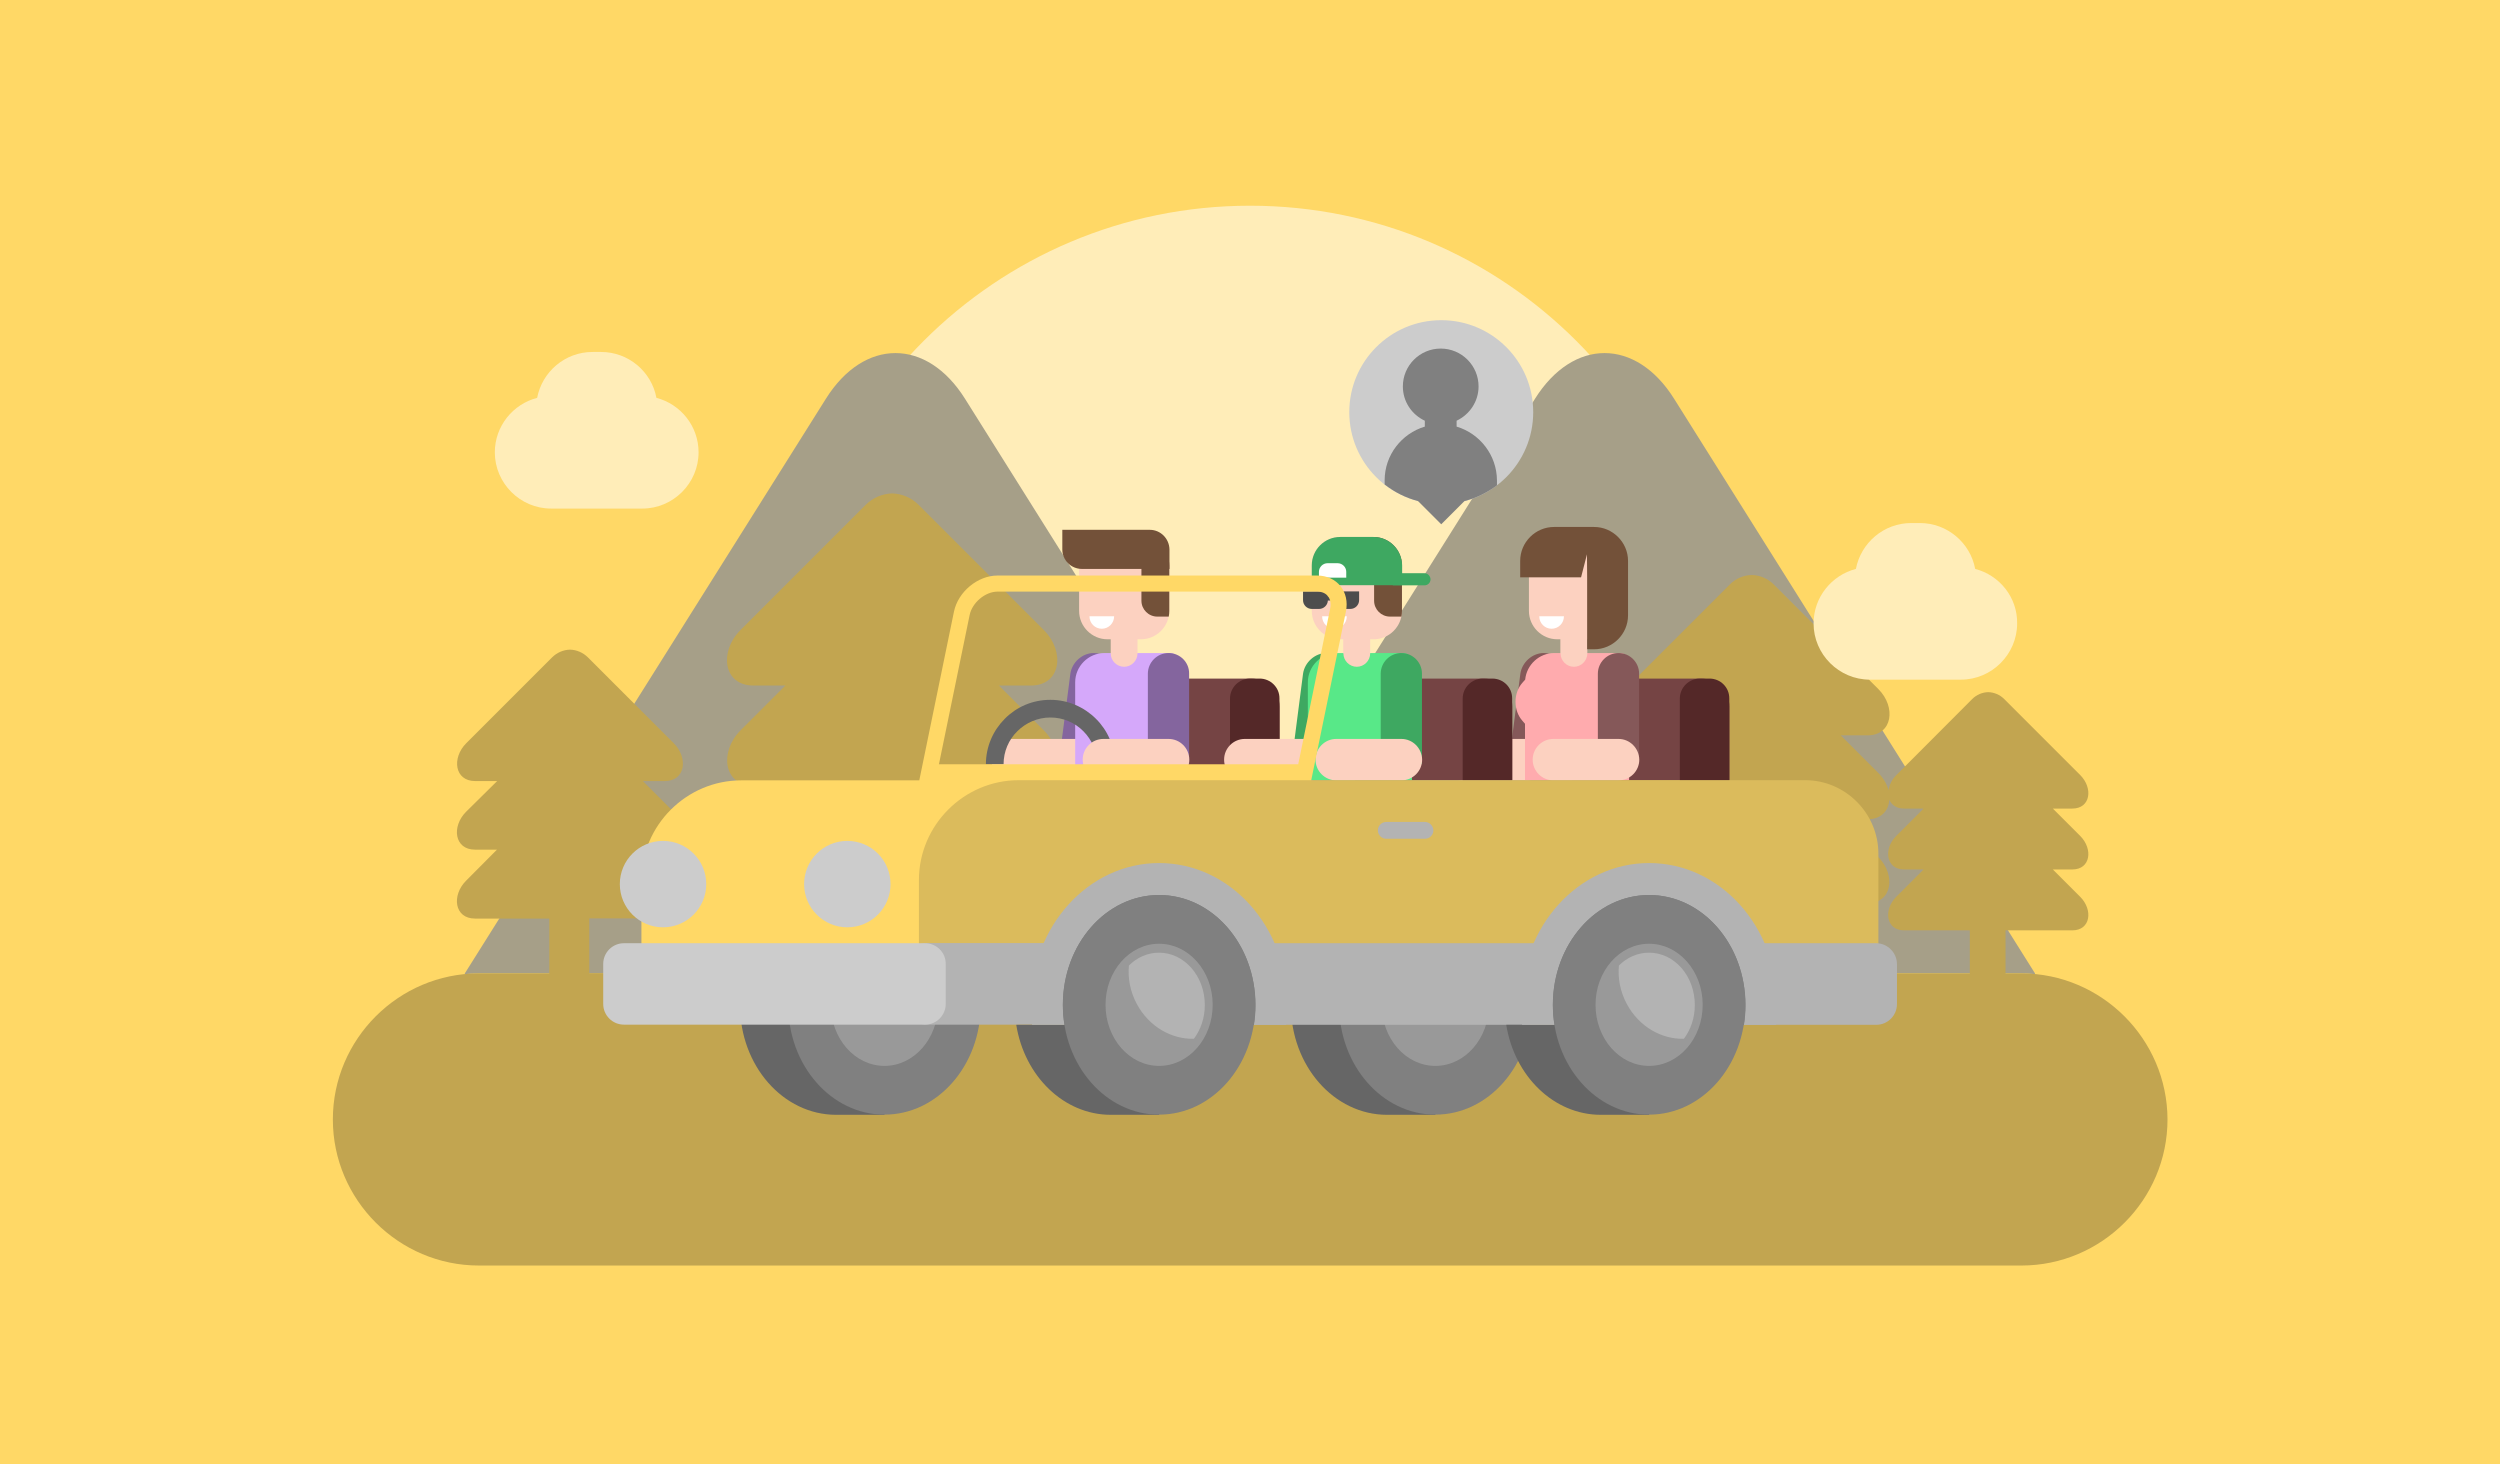 <svg width="1400" height="820" viewBox="0 0 1400 820" fill="none" xmlns="http://www.w3.org/2000/svg">
<path d="M1400 0H0V820H1400V0Z" fill="#FFD866"/>
<path d="M700 632C842.71 632 958.4 516.31 958.4 373.6C958.4 230.89 842.71 115.2 700 115.2C557.29 115.2 441.6 230.89 441.6 373.6C441.6 516.31 557.29 632 700 632Z" fill="#FFEDB8"/>
<path fill-rule="evenodd" clip-rule="evenodd" d="M859.6 223.3L657.4 545.1H1131.8C1134.4 545.1 1137 545.2 1139.6 545.5V545.1L937.5 223.3C916.1 189.2 881 189.2 859.6 223.3Z" fill="#A69F88"/>
<path fill-rule="evenodd" clip-rule="evenodd" d="M462.5 223.3L260.3 545.1V545.5C262.9 545.3 265.5 545.1 268.1 545.1H742.5L540.4 223.3C519 189.2 483.9 189.2 462.5 223.3Z" fill="#A69F88"/>
<path fill-rule="evenodd" clip-rule="evenodd" d="M1131.9 545.1H1123.1V521H1160.5C1170.8 521 1172.2 509.5 1164.9 502.2L1149.6 486.9H1160.5C1170.8 486.9 1172.2 475.4 1164.9 468.1L1149.6 452.8H1160.5C1170.8 452.8 1172.2 441.3 1164.9 434L1122.4 391.5C1119.9 389 1116.7 387.7 1113.4 387.6C1110.1 387.7 1106.9 389 1104.4 391.5L1062 434C1059.4 436.5 1058 439.6 1057.6 442.5C1056.7 439.2 1054.8 435.8 1051.9 432.9L1030.8 411.8H1045.8C1059.9 411.8 1061.9 395.9 1051.9 385.9L993.3 327.3C989.9 323.9 985.4 322.1 981 322C976.5 322.1 972.1 323.9 968.7 327.3L910 386C900 396 902 411.9 916.1 411.9H931.1L910 432.9C900 442.9 902 458.8 916.1 458.8H931.1L910 479.9C900 489.9 902 505.8 916.1 505.8H966.8V545.1H515.6V496.3H577.3C594.2 496.3 596.6 477.3 584.6 465.3L559.4 440.1H577.3C594.2 440.1 596.6 421.1 584.6 409.1L559.4 383.9H577.3C594.2 383.9 596.6 364.9 584.6 352.9L514.4 282.7C510.3 278.6 505 276.5 499.6 276.3C494.2 276.5 488.9 278.6 484.8 282.7L414.6 352.9C402.6 364.9 405 383.9 421.9 383.9H439.8L414.7 409C402.7 421 405.1 440 422 440H439.9L414.7 465.2C402.7 477.2 405.1 496.2 422 496.2H482.8V545H330V514.3H372.3C383.9 514.3 385.5 501.3 377.3 493.1L360 475.9H372.3C383.9 475.9 385.5 462.9 377.3 454.7L360 437.4H372.3C383.9 437.4 385.5 424.4 377.3 416.2L329.3 368.2C326.5 365.4 322.9 363.9 319.2 363.8C315.5 363.9 311.9 365.4 309.1 368.2L261.1 416.2C252.9 424.4 254.5 437.4 266.1 437.4H278.4L261 454.6C252.8 462.8 254.4 475.8 266 475.8H278.3L261 493.2C252.8 501.4 254.4 514.4 266 514.4H307.6V545.1H268.2C223.2 545.1 186.4 581.9 186.4 626.9C186.4 671.9 223.2 708.7 268.2 708.7H1132C1177 708.7 1213.8 671.9 1213.8 626.9C1213.7 581.9 1176.9 545.1 1131.9 545.1ZM1103.2 545.1H994.2V505.8H1045.7C1059.8 505.8 1061.8 489.9 1051.8 479.9L1030.7 458.8H1045.7C1053.6 458.8 1057.7 453.9 1058 447.8C1059.2 450.7 1062 452.8 1066.3 452.8H1077.2L1061.9 468.1C1054.6 475.4 1056.1 486.9 1066.3 486.9H1077.2L1061.9 502.2C1054.6 509.5 1056.1 521 1066.3 521H1103.1V545.1H1103.2Z" fill="#C2A550"/>
<path d="M807.1 282.3C835.543 282.3 858.6 259.243 858.6 230.8C858.6 202.357 835.543 179.3 807.1 179.3C778.657 179.3 755.6 202.357 755.6 230.8C755.6 259.243 778.657 282.3 807.1 282.3Z" fill="#CCCCCC"/>
<path fill-rule="evenodd" clip-rule="evenodd" d="M815.7 238.9V235.6C822.9 232.2 828 224.9 828 216.4C828 204.7 818.5 195.2 806.8 195.2C795.1 195.2 785.6 204.7 785.6 216.4C785.6 224.9 790.6 232.2 797.9 235.6V238.9C784.9 242.8 775.4 254.8 775.4 269V271.3C780.9 275.6 787.2 278.8 794.1 280.6L807.1 293.6L820.1 280.6C826.8 278.9 832.9 275.8 838.3 271.8V269C838.2 254.8 828.7 242.8 815.7 238.9Z" fill="#808080"/>
<path fill-rule="evenodd" clip-rule="evenodd" d="M952.6 380H896.2C887.5 380 880.4 387.1 880.4 395.8V436.9H968.5V395.8C968.5 387.1 961.4 380 952.6 380Z" fill="#754444"/>
<path fill-rule="evenodd" clip-rule="evenodd" d="M957.3 380H951.9C945.8 380 940.7 385 940.7 391.2V437H968.4V391.2C968.5 385 963.5 380 957.3 380Z" fill="#542828"/>
<path fill-rule="evenodd" clip-rule="evenodd" d="M864.5 365.7C858.1 365.7 852.3 370.9 851.4 377.3L843.7 436.9L868 427.8L874.6 377.2C875.3 370.9 870.8 365.7 864.5 365.7Z" fill="#855859"/>
<path fill-rule="evenodd" clip-rule="evenodd" d="M855.2 413.8H818.7C812.3 413.8 807.1 419 807.1 425.4C807.1 431.8 812.3 437 818.7 437H855.2C861.6 437 866.8 431.8 866.8 425.4C866.8 419 861.6 413.8 855.2 413.8Z" fill="#FCD1C0"/>
<path fill-rule="evenodd" clip-rule="evenodd" d="M890.8 300.7H872.1C863.3 300.7 856.2 307.9 856.2 316.6V342.1C856.2 350.9 863.4 358 872.1 358H890.8C899.6 358 906.7 350.8 906.7 342.1V316.6C906.7 307.9 899.6 300.7 890.8 300.7Z" fill="#FCD1C0"/>
<path fill-rule="evenodd" clip-rule="evenodd" d="M907.2 365.7H870.4C861.9 365.7 854.9 372.3 854.1 380.6L853.9 380.8L852.5 382.4C847.4 388.2 847.4 397.9 852.6 403.7L853.8 405.1L854 405.3V436.9H912.3V370.8C912.3 368 910 365.7 907.2 365.7Z" fill="#FFABAE"/>
<path fill-rule="evenodd" clip-rule="evenodd" d="M906.4 365.7C900 365.7 894.8 370.9 894.8 377.3V436.9L917.9 427.8V377.2C917.9 370.9 912.7 365.7 906.4 365.7Z" fill="#855859"/>
<path fill-rule="evenodd" clip-rule="evenodd" d="M873.9 365.9C873.9 370 877.3 373.4 881.4 373.4C885.5 373.4 888.9 370 888.9 365.9V350.7H873.8V365.9H873.9Z" fill="#FCD1C0"/>
<path fill-rule="evenodd" clip-rule="evenodd" d="M906.4 413.8H869.9C863.5 413.8 858.3 419 858.3 425.4C858.3 431.8 863.5 437 869.9 437H906.4C912.8 437 918 431.8 918 425.4C917.9 419 912.7 413.8 906.4 413.8Z" fill="#FCD1C0"/>
<path fill-rule="evenodd" clip-rule="evenodd" d="M862 345.2C862 349 865.1 352.1 868.9 352.1C872.7 352.1 875.8 349 875.8 345.2V345.1H862V345.2Z" fill="white"/>
<path fill-rule="evenodd" clip-rule="evenodd" d="M700.7 380H644.3C635.6 380 628.5 387.1 628.5 395.8V436.9H716.6V395.8C716.6 387.1 709.4 380 700.7 380Z" fill="#754444"/>
<path fill-rule="evenodd" clip-rule="evenodd" d="M705.4 380H700C693.9 380 688.8 385 688.8 391.2V437H716.5V391.2C716.6 385 711.5 380 705.4 380Z" fill="#542828"/>
<path fill-rule="evenodd" clip-rule="evenodd" d="M612.5 365.7C606.1 365.7 600.3 370.9 599.4 377.3L591.7 436.9L616 427.8L622.6 377.2C623.4 370.9 618.9 365.7 612.5 365.7Z" fill="#84659E"/>
<path fill-rule="evenodd" clip-rule="evenodd" d="M603.3 413.8H566.8C560.4 413.8 555.2 419 555.2 425.4C555.2 431.8 560.4 437 566.8 437H603.3C609.7 437 614.9 431.8 614.9 425.4C614.8 419 609.6 413.8 603.3 413.8Z" fill="#FCD1C0"/>
<path fill-rule="evenodd" clip-rule="evenodd" d="M638.9 300.7H620.2C611.4 300.7 604.3 307.9 604.3 316.6V342.1C604.3 350.9 611.5 358 620.2 358H638.9C647.7 358 654.8 350.8 654.8 342.1V316.6C654.8 307.9 647.7 300.7 638.9 300.7Z" fill="#FCD1C0"/>
<path fill-rule="evenodd" clip-rule="evenodd" d="M639.2 300.7V336.4C639.2 341.3 643.2 345.3 648.1 345.3H654.5C654.7 344.3 654.8 343.2 654.8 342.2V316.7C654.8 308 647.8 300.9 639.2 300.7Z" fill="#735139"/>
<path fill-rule="evenodd" clip-rule="evenodd" d="M655.3 365.7H618.5C609.5 365.7 602.1 373.1 602.1 382.1V436.9H660.4V370.8C660.4 368 658.1 365.7 655.3 365.7Z" fill="#D5A8FA"/>
<path fill-rule="evenodd" clip-rule="evenodd" d="M654.4 365.7C648 365.7 642.8 370.9 642.8 377.3V436.9L665.9 427.8V377.2C666 370.9 660.8 365.7 654.4 365.7Z" fill="#84659E"/>
<path fill-rule="evenodd" clip-rule="evenodd" d="M622 365.9C622 370 625.4 373.4 629.5 373.4C633.6 373.4 637 370 637 365.9V350.7H622V365.9Z" fill="#FCD1C0"/>
<path fill-rule="evenodd" clip-rule="evenodd" d="M610.1 345.2C610.1 349 613.2 352.1 617 352.1C620.8 352.1 623.9 349 623.9 345.2V345.1H610.2L610.1 345.2Z" fill="white"/>
<path fill-rule="evenodd" clip-rule="evenodd" d="M588.2 391.9C578.2 391.9 569.2 395.9 562.7 402.5C556.2 409 552.1 418 552.1 428H562C562 420.8 564.9 414.2 569.7 409.5C574.4 404.8 581 401.8 588.2 401.8C595.4 401.8 602 404.7 606.7 409.5C611.4 414.2 614.4 420.8 614.4 428H624.3C624.3 418 620.3 409 613.7 402.5C607.2 396 598.1 391.9 588.2 391.9Z" fill="#666666"/>
<path fill-rule="evenodd" clip-rule="evenodd" d="M654.4 413.8H617.9C611.5 413.8 606.3 419 606.3 425.4C606.3 431.8 611.5 437 617.9 437H654.4C660.8 437 666 431.8 666 425.4C666 419 660.8 413.8 654.4 413.8Z" fill="#FCD1C0"/>
<path fill-rule="evenodd" clip-rule="evenodd" d="M831 380H774.6C765.9 380 758.8 387.1 758.8 395.8V436.9H846.9V395.8C846.9 387.1 839.7 380 831 380Z" fill="#754444"/>
<path fill-rule="evenodd" clip-rule="evenodd" d="M835.7 380H830.3C824.2 380 819.1 385 819.1 391.2V437H846.8V391.2C846.9 385 841.9 380 835.7 380Z" fill="#542828"/>
<path fill-rule="evenodd" clip-rule="evenodd" d="M742.8 365.7C736.4 365.7 730.6 370.9 729.7 377.3L722 436.9L746.3 427.8L752.9 377.2C753.7 370.9 749.2 365.7 742.8 365.7Z" fill="#3EA861"/>
<path fill-rule="evenodd" clip-rule="evenodd" d="M733.6 413.8H697.1C690.7 413.8 685.5 419 685.5 425.4C685.5 431.8 690.7 437 697.1 437H733.6C740 437 745.2 431.8 745.2 425.4C745.2 419 740 413.8 733.6 413.8Z" fill="#FCD1C0"/>
<path fill-rule="evenodd" clip-rule="evenodd" d="M769.2 300.7H750.5C741.7 300.7 734.6 307.9 734.6 316.6V342.1C734.6 350.9 741.8 358 750.5 358H769.2C778 358 785.1 350.8 785.1 342.1V316.6C785.1 307.9 778 300.7 769.2 300.7Z" fill="#FCD1C0"/>
<path fill-rule="evenodd" clip-rule="evenodd" d="M769.5 300.7V336.4C769.5 341.3 773.5 345.3 778.4 345.3H784.8C785 344.3 785.1 343.2 785.1 342.2V316.7C785.1 308 778.1 300.9 769.5 300.7Z" fill="#735139"/>
<path fill-rule="evenodd" clip-rule="evenodd" d="M769.2 300.7H750.5C741.7 300.7 734.6 307.9 734.6 316.6V327.7H785.2V316.6C785.1 307.9 778 300.7 769.2 300.7Z" fill="#3EA861"/>
<path fill-rule="evenodd" clip-rule="evenodd" d="M785.6 365.7H748.8C739.8 365.7 732.4 373.1 732.4 382.1V436.9H790.7V370.8C790.7 368 788.4 365.7 785.6 365.7Z" fill="#58E888"/>
<path fill-rule="evenodd" clip-rule="evenodd" d="M784.8 365.7C778.4 365.7 773.2 370.9 773.2 377.3V436.9L796.3 427.8V377.2C796.3 370.9 791.1 365.7 784.8 365.7Z" fill="#3EA861"/>
<path fill-rule="evenodd" clip-rule="evenodd" d="M752.3 365.9C752.3 370 755.7 373.4 759.8 373.4C763.9 373.4 767.3 370 767.3 365.9V350.7H752.2V365.9H752.3Z" fill="#FCD1C0"/>
<path fill-rule="evenodd" clip-rule="evenodd" d="M797.7 321H780V327.8H797.7C799.6 327.8 801.1 326.3 801.1 324.4C801 322.5 799.5 321 797.7 321Z" fill="#3EA861"/>
<path fill-rule="evenodd" clip-rule="evenodd" d="M749.1 315.4H743.4C740.8 315.4 738.6 317.6 738.6 320.2V323.5H753.9V320.2C753.9 317.6 751.7 315.4 749.1 315.4Z" fill="white"/>
<path fill-rule="evenodd" clip-rule="evenodd" d="M784.8 413.8H748.3C741.9 413.8 736.7 419 736.7 425.4C736.7 431.8 741.9 437 748.3 437H784.8C791.2 437 796.4 431.8 796.4 425.4C796.3 419 791.1 413.8 784.8 413.8Z" fill="#FCD1C0"/>
<path fill-rule="evenodd" clip-rule="evenodd" d="M747.2 334H743.6V331.2H729.7V336.1C729.7 338.8 731.9 341 734.6 341H738.7C741.3 341 743.5 338.9 743.6 336.3H747.2C747.3 338.9 749.5 341 752.1 341H756.2C758.9 341 761.1 338.8 761.1 336.1V331.2H747.2V334Z" fill="#4D4D4D"/>
<path fill-rule="evenodd" clip-rule="evenodd" d="M740.4 345.2C740.4 349 743.5 352.1 747.3 352.1C751.1 352.1 754.2 349 754.2 345.2V345.1H740.5L740.4 345.2Z" fill="white"/>
<path fill-rule="evenodd" clip-rule="evenodd" d="M803.8 509.4V501.2H776.8C747 501.2 722.9 528.8 722.9 562.8C722.9 596.8 747 624.3 776.8 624.3H803.8V616.1C819.9 605.5 830.8 585.6 830.8 562.8C830.7 540 819.9 520.1 803.8 509.4Z" fill="#666666"/>
<path d="M803.8 624.2C833.568 624.2 857.7 596.666 857.7 562.7C857.7 528.735 833.568 501.2 803.8 501.2C774.032 501.2 749.9 528.735 749.9 562.7C749.9 596.666 774.032 624.2 803.8 624.2Z" fill="#808080"/>
<path d="M803.8 596.9C820.369 596.9 833.8 581.588 833.8 562.7C833.8 543.812 820.369 528.5 803.8 528.5C787.231 528.5 773.8 543.812 773.8 562.7C773.8 581.588 787.231 596.9 803.8 596.9Z" fill="#999999"/>
<path fill-rule="evenodd" clip-rule="evenodd" d="M495.3 509.4V501.2H468.3C438.5 501.2 414.4 528.8 414.4 562.8C414.4 596.8 438.5 624.3 468.3 624.3H495.3V616.1C511.4 605.5 522.3 585.6 522.3 562.8C522.3 540 511.4 520.1 495.3 509.4Z" fill="#666666"/>
<path d="M495.3 624.2C525.068 624.2 549.2 596.666 549.2 562.7C549.2 528.735 525.068 501.2 495.3 501.2C465.532 501.2 441.4 528.735 441.4 562.7C441.4 596.666 465.532 624.2 495.3 624.2Z" fill="#808080"/>
<path d="M495.3 596.9C511.869 596.9 525.3 581.588 525.3 562.7C525.3 543.812 511.869 528.5 495.3 528.5C478.731 528.5 465.3 543.812 465.3 562.7C465.3 581.588 478.731 596.9 495.3 596.9Z" fill="#999999"/>
<path fill-rule="evenodd" clip-rule="evenodd" d="M737.6 322.3H558.6C547.5 322.3 536.5 331.4 534.2 342.6L514.8 437H415.1C384.4 437 359.2 462.2 359.2 492.9V548.8H734.3V436.9L753.7 342.5C756 331.4 748.7 322.3 737.6 322.3ZM744.9 340.8L727 428H525.8L543 344.4C544.4 337.6 551.6 331.3 558.7 331.3H737.6C743.2 331.3 746 335.4 744.9 340.8Z" fill="#FFD866"/>
<path fill-rule="evenodd" clip-rule="evenodd" d="M1010.9 436.9H570.5C539.8 436.9 514.6 462.1 514.6 492.8V548.7H1051.9V477.9C1051.8 455.4 1033.4 436.9 1010.9 436.9Z" fill="#DBBB5C"/>
<path fill-rule="evenodd" clip-rule="evenodd" d="M519 528.2C512.6 528.2 507.3 533.4 507.3 539.8V562.2C507.3 568.6 512.5 573.8 519 573.8H596C595.4 570.2 595.1 566.5 595.1 562.6C595.1 549.8 598.5 537.9 604.4 528.1H519V528.2Z" fill="#B3B3B3"/>
<path fill-rule="evenodd" clip-rule="evenodd" d="M1050.6 528.2H693.8C699.7 538 703.1 549.9 703.1 562.7C703.1 566.5 702.8 570.2 702.2 573.9H1050.7C1057.1 573.9 1062.3 568.7 1062.3 562.3V539.9C1062.3 533.5 1057 528.2 1050.6 528.2Z" fill="#B3B3B3"/>
<path fill-rule="evenodd" clip-rule="evenodd" d="M518 528.2H349.4C343 528.2 337.8 533.4 337.8 539.8V562.2C337.8 568.6 343 573.8 349.4 573.8H518C524.4 573.8 529.6 568.6 529.6 562.2V539.8C529.7 533.5 524.5 528.2 518 528.2Z" fill="#CCCCCC"/>
<path d="M371.3 519.3C384.665 519.3 395.5 508.465 395.5 495.1C395.5 481.735 384.665 470.9 371.3 470.9C357.935 470.9 347.1 481.735 347.1 495.1C347.1 508.465 357.935 519.3 371.3 519.3Z" fill="#CCCCCC"/>
<path d="M474.5 519.3C487.865 519.3 498.7 508.465 498.7 495.1C498.7 481.735 487.865 470.9 474.5 470.9C461.135 470.9 450.3 481.735 450.3 495.1C450.3 508.465 461.135 519.3 474.5 519.3Z" fill="#CCCCCC"/>
<path fill-rule="evenodd" clip-rule="evenodd" d="M622.1 624.3H649.1V616.1C662.5 607.2 672.3 592 675.2 573.9H569.1C573.7 602.6 595.7 624.3 622.1 624.3Z" fill="#666666"/>
<path fill-rule="evenodd" clip-rule="evenodd" d="M649.1 483.3C609.4 483.3 577.3 518.9 577.3 562.7C577.3 566.5 577.5 570.2 578 573.9H720.2C720.7 570.3 720.9 566.5 720.9 562.7C720.9 518.9 688.8 483.3 649.1 483.3Z" fill="#B3B3B3"/>
<path d="M649.1 624.2C678.868 624.2 703 596.666 703 562.7C703 528.735 678.868 501.2 649.1 501.2C619.332 501.2 595.2 528.735 595.2 562.7C595.2 596.666 619.332 624.2 649.1 624.2Z" fill="#808080"/>
<path fill-rule="evenodd" clip-rule="evenodd" d="M649.1 501.2C619.3 501.2 595.2 528.8 595.2 562.8C595.2 566.6 595.5 570.3 596.1 574H702.2C702.8 570.4 703.1 566.7 703.1 562.8C703 528.7 678.9 501.2 649.1 501.2Z" fill="#808080"/>
<path d="M649.1 596.9C665.669 596.9 679.1 581.588 679.1 562.7C679.1 543.812 665.669 528.5 649.1 528.5C632.531 528.5 619.1 543.812 619.1 562.7C619.1 581.588 632.531 596.9 649.1 596.9Z" fill="#999999"/>
<path fill-rule="evenodd" clip-rule="evenodd" d="M896.5 624.3H923.5V616.1C936.9 607.2 946.7 592 949.6 573.9H843.5C848.1 602.6 870.1 624.3 896.5 624.3Z" fill="#666666"/>
<path fill-rule="evenodd" clip-rule="evenodd" d="M923.5 483.3C883.8 483.3 851.7 518.9 851.7 562.7C851.7 566.5 851.9 570.2 852.4 573.9H994.6C995.1 570.3 995.3 566.5 995.3 562.7C995.3 518.9 963.2 483.3 923.5 483.3Z" fill="#B3B3B3"/>
<path d="M923.5 624.2C953.268 624.2 977.4 596.666 977.4 562.7C977.4 528.735 953.268 501.2 923.5 501.2C893.732 501.2 869.6 528.735 869.6 562.7C869.6 596.666 893.732 624.2 923.5 624.2Z" fill="#808080"/>
<path fill-rule="evenodd" clip-rule="evenodd" d="M923.5 501.2C893.7 501.2 869.6 528.8 869.6 562.8C869.6 566.6 869.9 570.3 870.5 574H976.6C977.2 570.4 977.5 566.7 977.5 562.8C977.4 528.7 953.3 501.2 923.5 501.2Z" fill="#808080"/>
<path d="M923.5 596.9C940.069 596.9 953.5 581.588 953.5 562.7C953.5 543.812 940.069 528.5 923.5 528.5C906.931 528.5 893.5 543.812 893.5 562.7C893.5 581.588 906.931 596.9 923.5 596.9Z" fill="#999999"/>
<path fill-rule="evenodd" clip-rule="evenodd" d="M643.9 296.7H594.9V307.7C594.9 313.7 599.8 318.6 605.9 318.6H654.9V307.7C654.8 301.6 649.9 296.7 643.9 296.7Z" fill="#735139"/>
<path fill-rule="evenodd" clip-rule="evenodd" d="M892.7 295.1H870.3C859.8 295.1 851.3 303.7 851.3 314.1V323.3H885.4L888.7 310.4L888.8 323.3V363.6H892.7C903.2 363.6 911.7 355 911.7 344.6V314.1C911.7 303.7 903.1 295.1 892.7 295.1Z" fill="#735139"/>
<path fill-rule="evenodd" clip-rule="evenodd" d="M798 460.3H776.3C773.7 460.3 771.6 462.4 771.6 465C771.6 467.6 773.7 469.7 776.3 469.7H798C800.6 469.7 802.7 467.6 802.7 465C802.6 462.4 800.5 460.3 798 460.3Z" fill="#B3B3B3"/>
<path fill-rule="evenodd" clip-rule="evenodd" d="M649.1 533.5C642.6 533.5 636.7 536.2 632.2 540.7C631.5 547.7 632.9 555.3 636.6 562.2C643.4 574.9 656.1 582.1 668.6 581.7C672.4 576.6 674.7 570 674.7 562.8C674.7 546.6 663.2 533.5 649.1 533.5Z" fill="#B3B3B3"/>
<path fill-rule="evenodd" clip-rule="evenodd" d="M923.5 533.5C917 533.5 911.1 536.2 906.6 540.7C905.9 547.7 907.3 555.3 911 562.2C917.8 574.9 930.5 582.1 943 581.7C946.8 576.6 949.1 570 949.1 562.8C949.1 546.6 937.7 533.5 923.5 533.5Z" fill="#B3B3B3"/>
<path fill-rule="evenodd" clip-rule="evenodd" d="M367.6 222.8C364.9 208.2 352 197.1 336.6 197.1H331.8C316.4 197.1 303.6 208.2 300.8 222.8C287.2 226.3 277.1 238.7 277.1 253.3C277.1 270.6 291.3 284.8 308.6 284.8H359.7C377 284.8 391.2 270.6 391.2 253.3C391.2 238.6 381.1 226.3 367.6 222.8Z" fill="#FFEDB8"/>
<path fill-rule="evenodd" clip-rule="evenodd" d="M1106.1 318.6C1103.4 304 1090.5 292.9 1075.1 292.9H1070.3C1054.9 292.9 1042.1 304 1039.3 318.6C1025.7 322.1 1015.6 334.5 1015.6 349.1C1015.6 366.4 1029.8 380.6 1047.1 380.6H1098.1C1115.4 380.6 1129.6 366.4 1129.6 349.1C1129.8 334.5 1119.7 322.1 1106.1 318.6Z" fill="#FFEDB8"/>
</svg>
